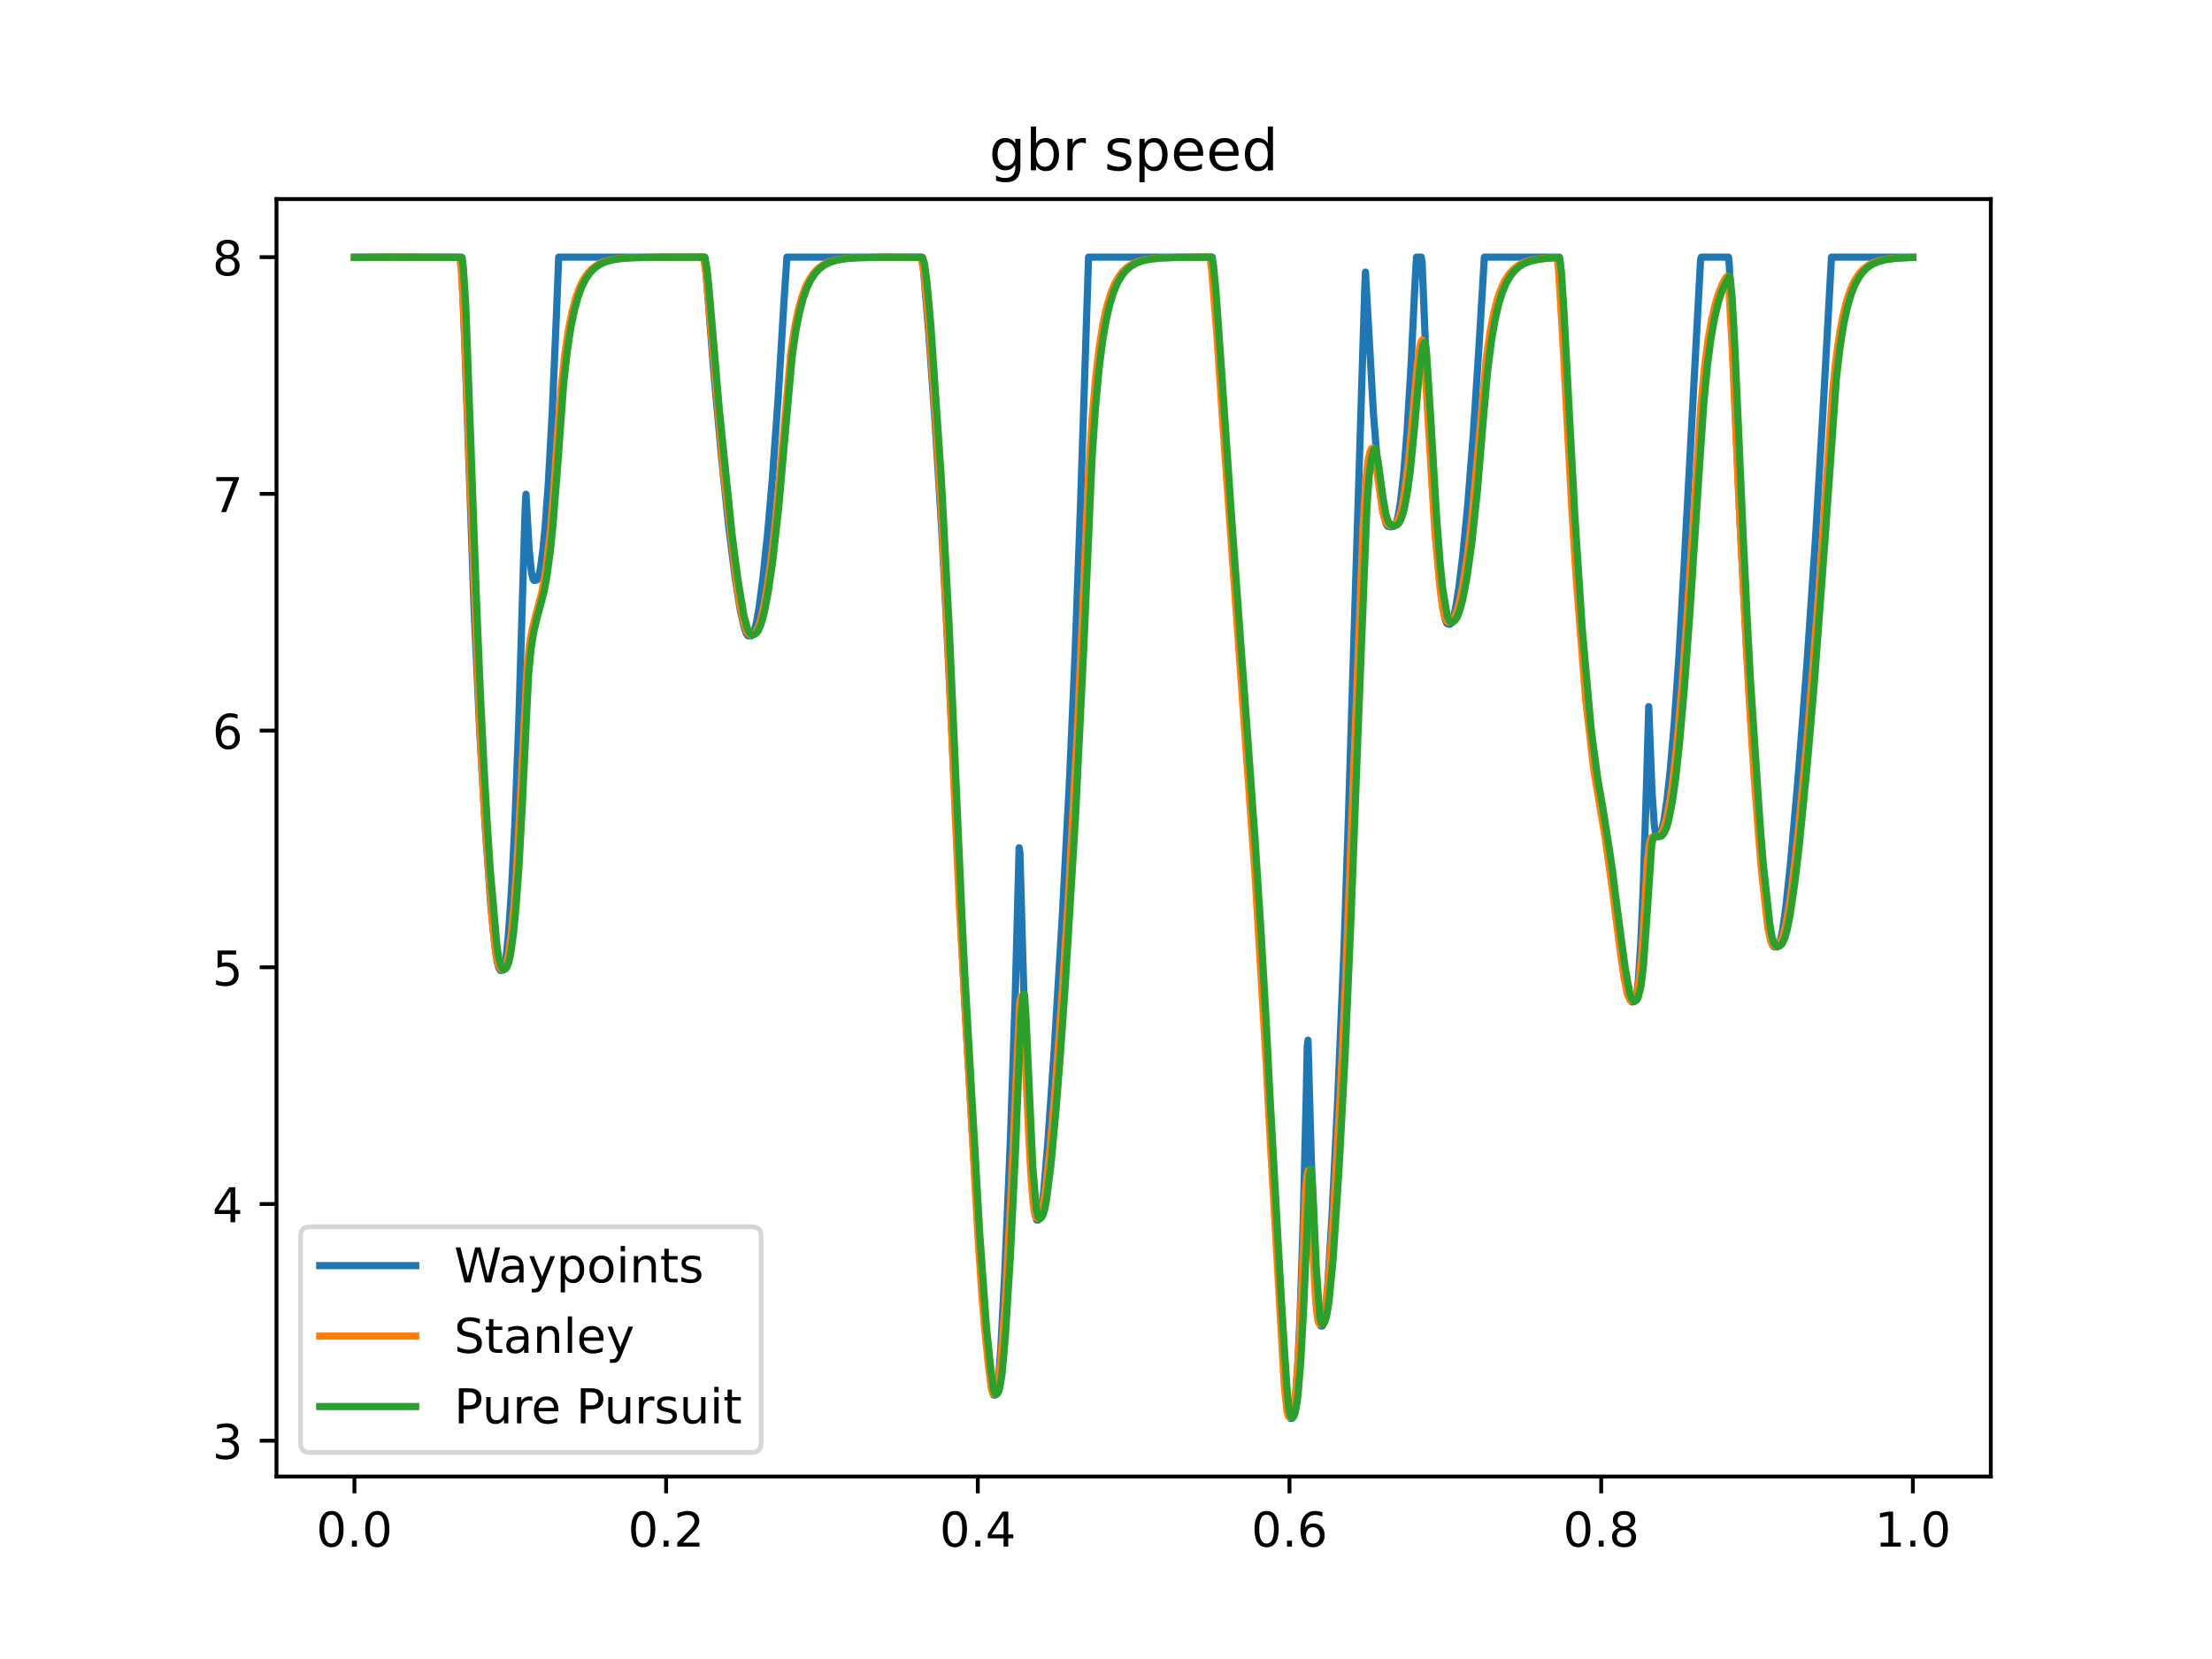 <?xml version="1.0" encoding="utf-8" standalone="no"?>
<!DOCTYPE svg PUBLIC "-//W3C//DTD SVG 1.1//EN"
  "http://www.w3.org/Graphics/SVG/1.1/DTD/svg11.dtd">
<!-- Created with matplotlib (https://matplotlib.org/) -->
<svg height="345.6pt" version="1.1" viewBox="0 0 460.8 345.6" width="460.8pt" xmlns="http://www.w3.org/2000/svg" xmlns:xlink="http://www.w3.org/1999/xlink">
 <defs>
  <style type="text/css">*{stroke-linecap:butt;stroke-linejoin:round;}</style>
 </defs>
 <g id="figure_1">
  <g id="patch_1">
   <path d="M 0 345.6 
L 460.8 345.6 
L 460.8 0 
L 0 0 
z
" style="fill:#ffffff;"/>
  </g>
  <g id="axes_1">
   <g id="patch_2">
    <path d="M 57.6 307.584 
L 414.72 307.584 
L 414.72 41.472 
L 57.6 41.472 
z
" style="fill:#ffffff;"/>
   </g>
   <g id="matplotlib.axis_1">
    <g id="xtick_1">
     <g id="line2d_1">
      <defs>
       <path d="M 0 0 
L 0 3.5 
" id="m4a19e32165" style="stroke:#000000;stroke-width:0.8;"/>
      </defs>
      <g>
       <use style="stroke:#000000;stroke-width:0.8;" x="73.833" xlink:href="#m4a19e32165" y="307.584"/>
      </g>
     </g>
     <g id="text_1">
      <!-- 0.0 -->
      <g transform="translate(65.881 322.182)scale(0.1 -0.1)">
       <defs>
        <path d="M 31.781 66.406 
Q 24.172 66.406 20.328 58.906 
Q 16.5 51.422 16.5 36.375 
Q 16.5 21.391 20.328 13.891 
Q 24.172 6.391 31.781 6.391 
Q 39.453 6.391 43.281 13.891 
Q 47.125 21.391 47.125 36.375 
Q 47.125 51.422 43.281 58.906 
Q 39.453 66.406 31.781 66.406 
z
M 31.781 74.219 
Q 44.047 74.219 50.516 64.516 
Q 56.984 54.828 56.984 36.375 
Q 56.984 17.969 50.516 8.266 
Q 44.047 -1.422 31.781 -1.422 
Q 19.531 -1.422 13.062 8.266 
Q 6.594 17.969 6.594 36.375 
Q 6.594 54.828 13.062 64.516 
Q 19.531 74.219 31.781 74.219 
z
" id="DejaVuSans-48"/>
        <path d="M 10.688 12.406 
L 21 12.406 
L 21 0 
L 10.688 0 
z
" id="DejaVuSans-46"/>
       </defs>
       <use xlink:href="#DejaVuSans-48"/>
       <use x="63.623" xlink:href="#DejaVuSans-46"/>
       <use x="95.41" xlink:href="#DejaVuSans-48"/>
      </g>
     </g>
    </g>
    <g id="xtick_2">
     <g id="line2d_2">
      <g>
       <use style="stroke:#000000;stroke-width:0.8;" x="138.764" xlink:href="#m4a19e32165" y="307.584"/>
      </g>
     </g>
     <g id="text_2">
      <!-- 0.2 -->
      <g transform="translate(130.812 322.182)scale(0.1 -0.1)">
       <defs>
        <path d="M 19.188 8.297 
L 53.609 8.297 
L 53.609 0 
L 7.328 0 
L 7.328 8.297 
Q 12.938 14.109 22.625 23.891 
Q 32.328 33.688 34.812 36.531 
Q 39.547 41.844 41.422 45.531 
Q 43.312 49.219 43.312 52.781 
Q 43.312 58.594 39.234 62.25 
Q 35.156 65.922 28.609 65.922 
Q 23.969 65.922 18.812 64.312 
Q 13.672 62.703 7.812 59.422 
L 7.812 69.391 
Q 13.766 71.781 18.938 73 
Q 24.125 74.219 28.422 74.219 
Q 39.75 74.219 46.484 68.547 
Q 53.219 62.891 53.219 53.422 
Q 53.219 48.922 51.531 44.891 
Q 49.859 40.875 45.406 35.406 
Q 44.188 33.984 37.641 27.219 
Q 31.109 20.453 19.188 8.297 
z
" id="DejaVuSans-50"/>
       </defs>
       <use xlink:href="#DejaVuSans-48"/>
       <use x="63.623" xlink:href="#DejaVuSans-46"/>
       <use x="95.41" xlink:href="#DejaVuSans-50"/>
      </g>
     </g>
    </g>
    <g id="xtick_3">
     <g id="line2d_3">
      <g>
       <use style="stroke:#000000;stroke-width:0.8;" x="203.695" xlink:href="#m4a19e32165" y="307.584"/>
      </g>
     </g>
     <g id="text_3">
      <!-- 0.4 -->
      <g transform="translate(195.743 322.182)scale(0.1 -0.1)">
       <defs>
        <path d="M 37.797 64.312 
L 12.891 25.391 
L 37.797 25.391 
z
M 35.203 72.906 
L 47.609 72.906 
L 47.609 25.391 
L 58.016 25.391 
L 58.016 17.188 
L 47.609 17.188 
L 47.609 0 
L 37.797 0 
L 37.797 17.188 
L 4.891 17.188 
L 4.891 26.703 
z
" id="DejaVuSans-52"/>
       </defs>
       <use xlink:href="#DejaVuSans-48"/>
       <use x="63.623" xlink:href="#DejaVuSans-46"/>
       <use x="95.41" xlink:href="#DejaVuSans-52"/>
      </g>
     </g>
    </g>
    <g id="xtick_4">
     <g id="line2d_4">
      <g>
       <use style="stroke:#000000;stroke-width:0.8;" x="268.625" xlink:href="#m4a19e32165" y="307.584"/>
      </g>
     </g>
     <g id="text_4">
      <!-- 0.6 -->
      <g transform="translate(260.674 322.182)scale(0.1 -0.1)">
       <defs>
        <path d="M 33.016 40.375 
Q 26.375 40.375 22.484 35.828 
Q 18.609 31.297 18.609 23.391 
Q 18.609 15.531 22.484 10.953 
Q 26.375 6.391 33.016 6.391 
Q 39.656 6.391 43.531 10.953 
Q 47.406 15.531 47.406 23.391 
Q 47.406 31.297 43.531 35.828 
Q 39.656 40.375 33.016 40.375 
z
M 52.594 71.297 
L 52.594 62.312 
Q 48.875 64.062 45.094 64.984 
Q 41.312 65.922 37.594 65.922 
Q 27.828 65.922 22.672 59.328 
Q 17.531 52.734 16.797 39.406 
Q 19.672 43.656 24.016 45.922 
Q 28.375 48.188 33.594 48.188 
Q 44.578 48.188 50.953 41.516 
Q 57.328 34.859 57.328 23.391 
Q 57.328 12.156 50.688 5.359 
Q 44.047 -1.422 33.016 -1.422 
Q 20.359 -1.422 13.672 8.266 
Q 6.984 17.969 6.984 36.375 
Q 6.984 53.656 15.188 63.938 
Q 23.391 74.219 37.203 74.219 
Q 40.922 74.219 44.703 73.484 
Q 48.484 72.75 52.594 71.297 
z
" id="DejaVuSans-54"/>
       </defs>
       <use xlink:href="#DejaVuSans-48"/>
       <use x="63.623" xlink:href="#DejaVuSans-46"/>
       <use x="95.41" xlink:href="#DejaVuSans-54"/>
      </g>
     </g>
    </g>
    <g id="xtick_5">
     <g id="line2d_5">
      <g>
       <use style="stroke:#000000;stroke-width:0.8;" x="333.556" xlink:href="#m4a19e32165" y="307.584"/>
      </g>
     </g>
     <g id="text_5">
      <!-- 0.8 -->
      <g transform="translate(325.605 322.182)scale(0.1 -0.1)">
       <defs>
        <path d="M 31.781 34.625 
Q 24.75 34.625 20.719 30.859 
Q 16.703 27.094 16.703 20.516 
Q 16.703 13.922 20.719 10.156 
Q 24.75 6.391 31.781 6.391 
Q 38.812 6.391 42.859 10.172 
Q 46.922 13.969 46.922 20.516 
Q 46.922 27.094 42.891 30.859 
Q 38.875 34.625 31.781 34.625 
z
M 21.922 38.812 
Q 15.578 40.375 12.031 44.719 
Q 8.5 49.078 8.5 55.328 
Q 8.5 64.062 14.719 69.141 
Q 20.953 74.219 31.781 74.219 
Q 42.672 74.219 48.875 69.141 
Q 55.078 64.062 55.078 55.328 
Q 55.078 49.078 51.531 44.719 
Q 48 40.375 41.703 38.812 
Q 48.828 37.156 52.797 32.312 
Q 56.781 27.484 56.781 20.516 
Q 56.781 9.906 50.312 4.234 
Q 43.844 -1.422 31.781 -1.422 
Q 19.734 -1.422 13.25 4.234 
Q 6.781 9.906 6.781 20.516 
Q 6.781 27.484 10.781 32.312 
Q 14.797 37.156 21.922 38.812 
z
M 18.312 54.391 
Q 18.312 48.734 21.844 45.562 
Q 25.391 42.391 31.781 42.391 
Q 38.141 42.391 41.719 45.562 
Q 45.312 48.734 45.312 54.391 
Q 45.312 60.062 41.719 63.234 
Q 38.141 66.406 31.781 66.406 
Q 25.391 66.406 21.844 63.234 
Q 18.312 60.062 18.312 54.391 
z
" id="DejaVuSans-56"/>
       </defs>
       <use xlink:href="#DejaVuSans-48"/>
       <use x="63.623" xlink:href="#DejaVuSans-46"/>
       <use x="95.41" xlink:href="#DejaVuSans-56"/>
      </g>
     </g>
    </g>
    <g id="xtick_6">
     <g id="line2d_6">
      <g>
       <use style="stroke:#000000;stroke-width:0.8;" x="398.487" xlink:href="#m4a19e32165" y="307.584"/>
      </g>
     </g>
     <g id="text_6">
      <!-- 1.0 -->
      <g transform="translate(390.536 322.182)scale(0.1 -0.1)">
       <defs>
        <path d="M 12.406 8.297 
L 28.516 8.297 
L 28.516 63.922 
L 10.984 60.406 
L 10.984 69.391 
L 28.422 72.906 
L 38.281 72.906 
L 38.281 8.297 
L 54.391 8.297 
L 54.391 0 
L 12.406 0 
z
" id="DejaVuSans-49"/>
       </defs>
       <use xlink:href="#DejaVuSans-49"/>
       <use x="63.623" xlink:href="#DejaVuSans-46"/>
       <use x="95.41" xlink:href="#DejaVuSans-48"/>
      </g>
     </g>
    </g>
   </g>
   <g id="matplotlib.axis_2">
    <g id="ytick_1">
     <g id="line2d_7">
      <defs>
       <path d="M 0 0 
L -3.5 0 
" id="ma18ce519d3" style="stroke:#000000;stroke-width:0.8;"/>
      </defs>
      <g>
       <use style="stroke:#000000;stroke-width:0.8;" x="57.6" xlink:href="#ma18ce519d3" y="300.127"/>
      </g>
     </g>
     <g id="text_7">
      <!-- 3 -->
      <g transform="translate(44.237 303.926)scale(0.1 -0.1)">
       <defs>
        <path d="M 40.578 39.312 
Q 47.656 37.797 51.625 33 
Q 55.609 28.219 55.609 21.188 
Q 55.609 10.406 48.188 4.484 
Q 40.766 -1.422 27.094 -1.422 
Q 22.516 -1.422 17.656 -0.516 
Q 12.797 0.391 7.625 2.203 
L 7.625 11.719 
Q 11.719 9.328 16.594 8.109 
Q 21.484 6.891 26.812 6.891 
Q 36.078 6.891 40.938 10.547 
Q 45.797 14.203 45.797 21.188 
Q 45.797 27.641 41.281 31.266 
Q 36.766 34.906 28.719 34.906 
L 20.219 34.906 
L 20.219 43.016 
L 29.109 43.016 
Q 36.375 43.016 40.234 45.922 
Q 44.094 48.828 44.094 54.297 
Q 44.094 59.906 40.109 62.906 
Q 36.141 65.922 28.719 65.922 
Q 24.656 65.922 20.016 65.031 
Q 15.375 64.156 9.812 62.312 
L 9.812 71.094 
Q 15.438 72.656 20.344 73.438 
Q 25.25 74.219 29.594 74.219 
Q 40.828 74.219 47.359 69.109 
Q 53.906 64.016 53.906 55.328 
Q 53.906 49.266 50.438 45.094 
Q 46.969 40.922 40.578 39.312 
z
" id="DejaVuSans-51"/>
       </defs>
       <use xlink:href="#DejaVuSans-51"/>
      </g>
     </g>
    </g>
    <g id="ytick_2">
     <g id="line2d_8">
      <g>
       <use style="stroke:#000000;stroke-width:0.8;" x="57.6" xlink:href="#ma18ce519d3" y="250.815"/>
      </g>
     </g>
     <g id="text_8">
      <!-- 4 -->
      <g transform="translate(44.237 254.615)scale(0.1 -0.1)">
       <use xlink:href="#DejaVuSans-52"/>
      </g>
     </g>
    </g>
    <g id="ytick_3">
     <g id="line2d_9">
      <g>
       <use style="stroke:#000000;stroke-width:0.8;" x="57.6" xlink:href="#ma18ce519d3" y="201.504"/>
      </g>
     </g>
     <g id="text_9">
      <!-- 5 -->
      <g transform="translate(44.237 205.303)scale(0.1 -0.1)">
       <defs>
        <path d="M 10.797 72.906 
L 49.516 72.906 
L 49.516 64.594 
L 19.828 64.594 
L 19.828 46.734 
Q 21.969 47.469 24.109 47.828 
Q 26.266 48.188 28.422 48.188 
Q 40.625 48.188 47.75 41.5 
Q 54.891 34.812 54.891 23.391 
Q 54.891 11.625 47.562 5.094 
Q 40.234 -1.422 26.906 -1.422 
Q 22.312 -1.422 17.547 -0.641 
Q 12.797 0.141 7.719 1.703 
L 7.719 11.625 
Q 12.109 9.234 16.797 8.062 
Q 21.484 6.891 26.703 6.891 
Q 35.156 6.891 40.078 11.328 
Q 45.016 15.766 45.016 23.391 
Q 45.016 31 40.078 35.438 
Q 35.156 39.891 26.703 39.891 
Q 22.75 39.891 18.812 39.016 
Q 14.891 38.141 10.797 36.281 
z
" id="DejaVuSans-53"/>
       </defs>
       <use xlink:href="#DejaVuSans-53"/>
      </g>
     </g>
    </g>
    <g id="ytick_4">
     <g id="line2d_10">
      <g>
       <use style="stroke:#000000;stroke-width:0.8;" x="57.6" xlink:href="#ma18ce519d3" y="152.192"/>
      </g>
     </g>
     <g id="text_10">
      <!-- 6 -->
      <g transform="translate(44.237 155.991)scale(0.1 -0.1)">
       <use xlink:href="#DejaVuSans-54"/>
      </g>
     </g>
    </g>
    <g id="ytick_5">
     <g id="line2d_11">
      <g>
       <use style="stroke:#000000;stroke-width:0.8;" x="57.6" xlink:href="#ma18ce519d3" y="102.88"/>
      </g>
     </g>
     <g id="text_11">
      <!-- 7 -->
      <g transform="translate(44.237 106.679)scale(0.1 -0.1)">
       <defs>
        <path d="M 8.203 72.906 
L 55.078 72.906 
L 55.078 68.703 
L 28.609 0 
L 18.312 0 
L 43.219 64.594 
L 8.203 64.594 
z
" id="DejaVuSans-55"/>
       </defs>
       <use xlink:href="#DejaVuSans-55"/>
      </g>
     </g>
    </g>
    <g id="ytick_6">
     <g id="line2d_12">
      <g>
       <use style="stroke:#000000;stroke-width:0.8;" x="57.6" xlink:href="#ma18ce519d3" y="53.568"/>
      </g>
     </g>
     <g id="text_12">
      <!-- 8 -->
      <g transform="translate(44.237 57.367)scale(0.1 -0.1)">
       <use xlink:href="#DejaVuSans-56"/>
      </g>
     </g>
    </g>
   </g>
   <g id="line2d_13">
    <path clip-path="url(#pa96d393cef)" d="M 73.833 53.568 
L 95.942 53.568 
L 96.108 53.865 
L 96.773 70.107 
L 98.768 127.137 
L 99.932 152.237 
L 101.095 172.466 
L 102.259 188.73 
L 103.09 197.09 
L 103.589 200.458 
L 103.921 201.67 
L 104.254 202.166 
L 104.752 202.102 
L 104.919 201.977 
L 105.085 201.469 
L 105.417 199.485 
L 105.916 194.66 
L 106.581 184.951 
L 107.246 171.761 
L 108.077 150.176 
L 108.908 122.179 
L 109.407 105.678 
L 109.573 102.966 
L 110.238 114.518 
L 110.737 119.346 
L 111.069 120.673 
L 111.235 120.905 
L 111.734 120.857 
L 111.9 120.762 
L 112.233 120.061 
L 112.565 118.47 
L 113.064 114.819 
L 113.563 109.77 
L 114.228 100.633 
L 115.059 85.527 
L 115.89 66.221 
L 116.389 53.568 
L 146.81 53.568 
L 147.142 57.526 
L 148.638 76.828 
L 150.301 95.219 
L 151.797 109.602 
L 153.126 120.209 
L 154.124 126.608 
L 154.955 130.431 
L 155.454 131.938 
L 155.786 132.423 
L 156.451 132.475 
L 156.784 132.264 
L 157.116 131.497 
L 157.615 129.53 
L 158.113 126.686 
L 158.945 120.296 
L 159.942 110.77 
L 160.939 99.165 
L 162.103 82.897 
L 163.267 63.644 
L 163.932 53.568 
L 192.025 53.568 
L 192.192 53.828 
L 193.521 69.899 
L 194.851 88.745 
L 196.181 110.397 
L 197.345 132.984 
L 201.002 209.623 
L 203.329 248.979 
L 204.825 271.854 
L 205.49 279.095 
L 206.654 289.301 
L 206.986 290.611 
L 207.318 290.611 
L 207.651 290.162 
L 207.983 287.775 
L 208.482 280.976 
L 209.313 265.192 
L 210.477 237.585 
L 211.474 208.103 
L 212.305 176.613 
L 212.472 177.721 
L 213.303 207.614 
L 214.134 229.829 
L 214.799 242.878 
L 215.298 249.903 
L 215.63 252.857 
L 215.962 254.15 
L 216.295 254.15 
L 216.627 253.823 
L 216.96 252.246 
L 217.459 247.884 
L 218.29 237.884 
L 219.62 218.617 
L 221.282 191.173 
L 222.778 162.901 
L 223.942 136.611 
L 225.105 104.692 
L 226.768 53.568 
L 252.534 53.568 
L 257.355 123.079 
L 262.009 187.5 
L 263.505 212.098 
L 267.163 276.878 
L 268.16 291.764 
L 268.492 294.619 
L 268.825 295.488 
L 269.157 295.488 
L 269.324 295.184 
L 269.49 294.639 
L 269.822 292.046 
L 270.321 284.791 
L 270.82 274.214 
L 271.485 254.464 
L 272.149 226.627 
L 272.316 218.148 
L 272.482 216.695 
L 273.147 240.753 
L 273.978 262.33 
L 274.477 271.367 
L 274.809 274.946 
L 275.142 276.219 
L 275.474 276.219 
L 275.64 275.919 
L 275.807 275.354 
L 276.139 273.009 
L 276.638 267.155 
L 277.469 253.563 
L 278.632 229.816 
L 279.962 198.009 
L 280.793 173.614 
L 284.284 60.584 
L 284.451 56.677 
L 286.113 86.143 
L 286.944 96.684 
L 287.609 102.927 
L 288.274 107.311 
L 288.773 109.151 
L 289.105 109.638 
L 289.604 109.751 
L 290.269 109.666 
L 290.601 109.373 
L 290.934 108.674 
L 291.266 107.45 
L 291.765 104.49 
L 292.43 98.494 
L 293.095 90.148 
L 293.926 76.505 
L 294.757 59.268 
L 295.09 53.568 
L 296.087 53.568 
L 296.253 54.786 
L 297.251 79.307 
L 298.248 98.882 
L 299.079 111.631 
L 299.91 121.106 
L 300.575 126.501 
L 301.074 129.045 
L 301.407 129.857 
L 301.739 130.031 
L 302.071 130.031 
L 302.404 129.688 
L 302.736 128.836 
L 303.235 126.639 
L 303.9 122.47 
L 304.731 115.664 
L 305.729 105.481 
L 306.892 90.731 
L 308.056 72.915 
L 309.22 53.568 
L 324.846 53.568 
L 325.012 54.631 
L 326.342 83.329 
L 327.672 107.304 
L 329.001 127.251 
L 330.165 141.62 
L 331.329 153.314 
L 332.326 161.023 
L 335.485 180.326 
L 337.479 195.916 
L 338.643 204.194 
L 339.308 207.409 
L 339.64 208.365 
L 339.973 208.723 
L 340.472 208.63 
L 340.638 208.449 
L 340.97 207.101 
L 341.303 204.129 
L 341.801 196.579 
L 342.3 185.348 
L 342.965 164.567 
L 343.464 147.203 
L 344.129 164.623 
L 344.627 171.968 
L 344.96 174.048 
L 345.292 174.312 
L 345.625 174.312 
L 345.791 174.115 
L 346.123 173.219 
L 346.622 170.917 
L 347.287 166.478 
L 347.952 160.325 
L 348.783 150.624 
L 349.781 136.307 
L 350.778 118.858 
L 354.269 54.018 
L 354.435 53.568 
L 360.087 53.568 
L 360.253 55.311 
L 362.414 107.289 
L 363.744 133.256 
L 365.074 154.916 
L 366.404 172.998 
L 367.568 186.197 
L 368.399 193.17 
L 368.898 195.854 
L 369.23 196.863 
L 369.563 197.24 
L 370.227 197.273 
L 370.56 196.918 
L 370.892 195.971 
L 371.391 193.54 
L 372.056 188.737 
L 373.053 179.233 
L 374.55 162.335 
L 376.378 138.843 
L 378.207 112.06 
L 379.703 86.682 
L 381.531 53.568 
L 398.487 53.568 
L 398.487 53.568 
" style="fill:none;stroke:#1f77b4;stroke-linecap:square;stroke-width:1.5;"/>
   </g>
   <g id="line2d_14">
    <path clip-path="url(#pa96d393cef)" d="M 73.833 53.625 
L 81.765 53.571 
L 95.78 53.625 
L 96.044 55.66 
L 96.565 63.799 
L 97.681 93.86 
L 100.052 153.424 
L 100.052 153.424 
L 100.822 167.808 
L 100.822 167.808 
L 102.611 192.522 
L 102.611 192.522 
L 103.287 198.554 
L 103.287 198.554 
L 103.787 200.943 
L 104.117 201.64 
L 104.447 201.918 
L 104.777 201.895 
L 105.108 201.562 
L 105.521 200.513 
L 105.938 198.765 
L 105.938 198.765 
L 106.527 194.418 
L 107.042 189.046 
L 107.57 181.798 
L 108.489 164.8 
L 109.783 139.162 
L 110.305 134.316 
L 110.834 131.287 
L 110.834 131.287 
L 111.581 128.272 
L 112.876 123.414 
L 113.753 118.367 
L 114.646 110.737 
L 115.333 102.535 
L 116.157 90.278 
L 116.157 90.278 
L 116.886 80.973 
L 117.632 74.027 
L 117.632 74.027 
L 118.39 68.842 
L 119.156 64.97 
L 119.156 64.97 
L 119.93 62.08 
L 120.708 59.923 
L 120.708 59.923 
L 121.49 58.312 
L 122.406 56.941 
L 123.325 55.967 
L 123.325 55.967 
L 124.378 55.192 
L 124.378 55.192 
L 125.564 54.616 
L 127.015 54.181 
L 127.015 54.181 
L 128.864 53.878 
L 131.639 53.679 
L 136.663 53.585 
L 146.447 53.568 
L 146.579 53.88 
L 146.579 53.88 
L 147.106 57.175 
L 147.106 57.175 
L 148.138 68.943 
L 148.138 68.943 
L 150.7 97.986 
L 153.415 121.328 
L 154.176 126.225 
L 154.176 126.225 
L 155.033 130.146 
L 155.033 130.146 
L 155.565 131.579 
L 155.989 132.088 
L 156.412 132.249 
L 156.835 132.169 
L 157.259 131.825 
L 157.577 131.391 
L 157.577 131.391 
L 158.002 130.497 
L 158.002 130.497 
L 158.536 128.818 
L 159.181 125.998 
L 159.941 121.524 
L 160.602 116.835 
L 160.602 116.835 
L 161.387 110.185 
L 162.305 100.696 
L 164.729 73.584 
L 165.487 68.511 
L 166.254 64.723 
L 167.028 61.896 
L 167.807 59.785 
L 168.59 58.209 
L 169.506 56.868 
L 169.506 56.868 
L 170.425 55.915 
L 171.477 55.157 
L 172.663 54.593 
L 172.663 54.593 
L 174.115 54.168 
L 175.964 53.871 
L 178.739 53.677 
L 183.895 53.584 
L 191.828 53.618 
L 192.092 54.696 
L 192.487 56.731 
L 193.521 67.962 
L 194.888 86.905 
L 196.182 107.886 
L 196.182 107.886 
L 197.808 141.766 
L 198.982 169.51 
L 199.882 189.222 
L 203.747 257.83 
L 204.489 268.942 
L 205.018 275.615 
L 205.863 284.132 
L 206.511 289.235 
L 206.777 290.132 
L 207.041 290.391 
L 207.252 290.371 
L 207.517 289.99 
L 207.517 289.99 
L 207.729 289.337 
L 207.729 289.337 
L 208.158 286.652 
L 208.158 286.652 
L 208.541 283.119 
L 209.398 271.342 
L 210.523 250.498 
L 210.523 250.498 
L 212.431 208.747 
L 212.672 207.629 
L 212.834 207.627 
L 213.311 214.268 
L 213.696 222.872 
L 214.352 237.525 
L 214.835 245.927 
L 215.236 250.745 
L 215.236 250.745 
L 215.565 252.883 
L 215.891 253.688 
L 216.152 253.813 
L 216.412 253.733 
L 216.673 253.355 
L 217.131 251.791 
L 217.462 250.03 
L 217.862 247.285 
L 217.862 247.285 
L 218.754 239.055 
L 219.761 227.4 
L 220.908 211.909 
L 222.484 188.236 
L 224.532 150.176 
L 226.006 116.258 
L 226.806 98.373 
L 226.806 98.373 
L 227.521 87.017 
L 228.256 78.539 
L 228.256 78.539 
L 229.006 72.21 
L 229.767 67.485 
L 229.767 67.485 
L 230.536 63.957 
L 231.311 61.324 
L 231.311 61.324 
L 232.091 59.358 
L 233.005 57.685 
L 233.922 56.495 
L 233.922 56.495 
L 234.842 55.65 
L 235.895 54.978 
L 237.082 54.477 
L 237.082 54.477 
L 238.666 54.075 
L 238.666 54.075 
L 240.779 53.8 
L 240.779 53.8 
L 243.951 53.64 
L 243.951 53.64 
L 250.694 53.574 
L 252.016 53.572 
L 252.148 54.037 
L 252.412 56.176 
L 252.412 56.176 
L 253.446 69.082 
L 253.446 69.082 
L 255.163 94.488 
L 261.458 182.46 
L 263.773 221.571 
L 264.364 233.108 
L 267.529 288.512 
L 268.105 294.028 
L 268.362 294.98 
L 268.619 295.265 
L 268.926 295.171 
L 269.234 294.557 
L 269.648 292.438 
L 269.964 289.49 
L 270.341 284.63 
L 270.341 284.63 
L 270.675 279.407 
L 271.508 260.101 
L 271.508 260.101 
L 271.964 248.35 
L 272.234 245.064 
L 272.507 243.852 
L 272.78 245.776 
L 272.982 249.379 
L 273.562 262.07 
L 274.108 271.474 
L 274.108 271.474 
L 274.517 274.957 
L 274.807 275.78 
L 274.807 275.78 
L 275.095 275.799 
L 275.268 275.647 
L 275.268 275.647 
L 275.442 275.347 
L 275.674 274.704 
L 276.142 272.175 
L 276.801 266.113 
L 277.81 252.511 
L 279.199 227.981 
L 280.283 204.986 
L 280.283 204.986 
L 282.451 148.868 
L 282.451 148.868 
L 283.948 109.569 
L 284.523 100.29 
L 284.993 95.935 
L 285.348 94.275 
L 285.704 93.493 
L 285.942 93.335 
L 286.061 93.616 
L 286.061 93.616 
L 286.652 96.996 
L 288.043 106.624 
L 288.613 108.544 
L 289.068 109.232 
L 289.522 109.506 
L 289.976 109.526 
L 290.43 109.367 
L 290.884 108.903 
L 291.225 108.291 
L 291.567 107.393 
L 291.567 107.393 
L 292.025 105.714 
L 292.025 105.714 
L 292.601 102.601 
L 293.419 96.021 
L 293.419 96.021 
L 294.014 89.733 
L 295.239 76.08 
L 295.741 72.364 
L 296.119 70.979 
L 296.246 70.824 
L 296.749 74.926 
L 298.889 110.502 
L 299.999 122.685 
L 300.54 126.647 
L 300.54 126.647 
L 300.97 128.485 
L 300.97 128.485 
L 301.398 129.366 
L 301.398 129.366 
L 301.718 129.613 
L 302.038 129.576 
L 302.465 129.325 
L 303 128.573 
L 303.536 127.183 
L 303.536 127.183 
L 304.076 125.172 
L 304.619 122.544 
L 305.721 115.531 
L 305.721 115.531 
L 306.623 107.837 
L 306.623 107.837 
L 307.901 93.93 
L 309.611 74.755 
L 310.367 69.385 
L 311.133 65.376 
L 311.906 62.383 
L 312.683 60.149 
L 313.465 58.481 
L 314.381 57.061 
L 315.3 56.052 
L 316.352 55.25 
L 317.538 54.653 
L 318.989 54.203 
L 320.838 53.889 
L 323.481 53.689 
L 324.274 53.658 
L 324.406 53.843 
L 324.67 56.163 
L 324.67 56.163 
L 325.446 68.791 
L 326.195 82.923 
L 326.195 82.923 
L 327.495 106.983 
L 328.28 119.511 
L 330.285 145.261 
L 331.964 160.076 
L 334.41 174.623 
L 334.41 174.623 
L 336.025 186.277 
L 336.719 191.872 
L 337.567 198.488 
L 337.567 198.488 
L 338.311 203.651 
L 339.043 207.187 
L 339.526 208.244 
L 339.526 208.244 
L 339.847 208.499 
L 339.847 208.499 
L 340.168 208.489 
L 340.168 208.489 
L 340.409 208.336 
L 340.731 207.734 
L 341.216 205.804 
L 341.542 203.541 
L 341.955 199.347 
L 342.635 188.762 
L 343.167 179.48 
L 343.167 179.48 
L 343.529 176.224 
L 343.529 176.224 
L 343.803 174.924 
L 344.078 174.441 
L 344.445 174.307 
L 345.546 174.189 
L 345.822 173.962 
L 346.19 173.413 
L 346.651 172.365 
L 347.114 170.709 
L 347.862 166.878 
L 348.527 162.178 
L 349.303 155.221 
L 350.404 142.588 
L 351.345 129.681 
L 353.238 100.955 
L 354.31 84.751 
L 354.31 84.751 
L 355.049 76.847 
L 355.802 70.947 
L 355.802 70.947 
L 356.565 66.542 
L 357.336 63.254 
L 357.336 63.254 
L 358.112 60.799 
L 358.893 58.966 
L 358.893 58.966 
L 359.546 57.799 
L 359.808 57.568 
L 359.938 57.933 
L 359.938 57.933 
L 360.199 60.692 
L 360.839 72.163 
L 362.284 105.167 
L 364.231 143.116 
L 365.322 160.4 
L 365.322 160.4 
L 366.356 174.269 
L 366.989 181.74 
L 368.296 193.44 
L 368.89 196.048 
L 368.89 196.048 
L 369.227 196.735 
L 369.227 196.735 
L 369.648 197.085 
L 369.984 197.122 
L 370.321 197.005 
L 370.657 196.69 
L 370.995 196.121 
L 371.418 195.017 
L 372.1 192.216 
L 372.965 187.068 
L 372.965 187.068 
L 373.852 180 
L 374.764 171.667 
L 374.764 171.667 
L 376.582 152.365 
L 378.864 123.568 
L 380.322 102.419 
L 381.756 81.647 
L 382.501 74.53 
L 382.501 74.53 
L 383.257 69.217 
L 384.023 65.251 
L 384.023 65.251 
L 384.796 62.29 
L 385.574 60.079 
L 385.574 60.079 
L 386.356 58.429 
L 387.272 57.024 
L 388.191 56.025 
L 388.191 56.025 
L 389.243 55.232 
L 389.243 55.232 
L 390.429 54.642 
L 391.88 54.196 
L 391.88 54.196 
L 393.729 53.886 
L 396.372 53.688 
L 398.487 53.623 
L 398.487 53.623 
" style="fill:none;stroke:#ff7f0e;stroke-linecap:square;stroke-width:1.5;"/>
   </g>
   <g id="line2d_15">
    <path clip-path="url(#pa96d393cef)" d="M 73.833 53.636 
L 80.824 53.573 
L 80.824 53.573 
L 96.258 53.625 
L 96.521 55.66 
L 97.041 63.799 
L 98.033 90.921 
L 99.171 122.802 
L 100.013 143.173 
L 100.805 159.345 
L 101.468 171.054 
L 101.468 171.054 
L 102.104 180.879 
L 103.488 196.697 
L 103.905 199.573 
L 103.905 199.573 
L 104.319 201.184 
L 104.649 201.744 
L 104.978 201.931 
L 105.225 201.896 
L 105.225 201.896 
L 105.555 201.563 
L 105.555 201.563 
L 105.968 200.514 
L 106.383 198.746 
L 106.971 194.405 
L 107.485 189.036 
L 108.101 180.711 
L 108.833 167.21 
L 110.115 140.526 
L 110.634 135.154 
L 110.634 135.154 
L 111.16 131.827 
L 111.904 128.662 
L 111.904 128.662 
L 113.303 123.422 
L 113.848 120.589 
L 114.621 114.996 
L 115.182 109.564 
L 116.102 97.927 
L 117.426 79.879 
L 118.171 73.21 
L 118.929 68.232 
L 119.695 64.515 
L 120.467 61.741 
L 121.244 59.669 
L 122.025 58.123 
L 122.939 56.807 
L 122.939 56.807 
L 123.856 55.871 
L 124.907 55.128 
L 126.09 54.574 
L 126.09 54.574 
L 127.538 54.157 
L 129.383 53.866 
L 132.152 53.675 
L 137.296 53.584 
L 146.794 53.568 
L 146.925 53.88 
L 147.32 56.378 
L 147.711 60.229 
L 147.711 60.229 
L 149.844 85.27 
L 152.527 111.518 
L 152.527 111.518 
L 153.747 120.872 
L 154.937 128.057 
L 155.788 131.221 
L 156.211 131.932 
L 156.634 132.228 
L 157.162 132.18 
L 157.585 131.863 
L 158.008 131.292 
L 158.538 130.033 
L 158.538 130.033 
L 159.179 127.767 
L 160.041 123.275 
L 161.028 116.47 
L 162.268 105.218 
L 163.317 93.266 
L 165.025 74.239 
L 165.781 69 
L 166.546 65.088 
L 167.317 62.168 
L 168.094 59.989 
L 168.874 58.361 
L 169.788 56.976 
L 170.704 55.991 
L 171.754 55.209 
L 172.938 54.627 
L 174.386 54.187 
L 176.23 53.881 
L 178.867 53.686 
L 183.747 53.587 
L 183.747 53.587 
L 192.19 53.618 
L 192.19 53.618 
L 192.585 54.955 
L 193.108 58.894 
L 193.881 67.305 
L 196.078 99.421 
L 197.749 130.885 
L 200.333 189.608 
L 200.923 201.882 
L 200.923 201.882 
L 204.114 257.197 
L 204.114 257.197 
L 205.502 276.531 
L 206.287 284.146 
L 206.933 289.236 
L 207.198 290.132 
L 207.462 290.415 
L 207.725 290.393 
L 207.725 290.393 
L 207.989 290.007 
L 208.254 289.264 
L 208.736 286.297 
L 209.399 278.927 
L 210.464 261.98 
L 211.514 240.516 
L 212.237 222.549 
L 212.701 211.723 
L 213.02 208.029 
L 213.262 207.008 
L 213.262 207.008 
L 213.423 207.217 
L 213.742 211.92 
L 215.137 242.88 
L 215.873 251.762 
L 215.873 251.762 
L 216.2 253.319 
L 216.46 253.754 
L 216.655 253.813 
L 216.655 253.813 
L 216.85 253.759 
L 217.24 253.208 
L 217.632 251.898 
L 218.028 249.822 
L 218.904 242.942 
L 220.032 230.701 
L 220.85 220.318 
L 221.871 205.833 
L 224.035 170.465 
L 225.705 136.365 
L 225.705 136.365 
L 227.484 95.638 
L 227.484 95.638 
L 228.202 84.975 
L 228.939 77.014 
L 228.939 77.014 
L 229.69 71.072 
L 230.451 66.635 
L 230.451 66.635 
L 231.219 63.323 
L 231.994 60.851 
L 231.994 60.851 
L 232.773 59.005 
L 233.685 57.434 
L 234.601 56.317 
L 234.601 56.317 
L 235.519 55.522 
L 236.57 54.892 
L 237.886 54.381 
L 239.466 54.021 
L 241.707 53.766 
L 245.268 53.621 
L 252.391 53.572 
L 252.786 55.24 
L 253.307 60.54 
L 254.449 76.816 
L 256.473 106.452 
L 256.473 106.452 
L 257.699 123.343 
L 258.656 136.472 
L 258.656 136.472 
L 260.07 155.603 
L 261.118 170.383 
L 261.395 173.958 
L 261.395 173.958 
L 262.2 186.465 
L 262.717 194.374 
L 263.38 205.985 
L 263.857 214.402 
L 264.466 226.634 
L 266.86 269.596 
L 267.609 281.826 
L 268.098 289.03 
L 268.464 293.213 
L 268.773 294.77 
L 268.773 294.77 
L 269.08 295.285 
L 269.438 295.182 
L 269.745 294.566 
L 270.21 292.171 
L 270.21 292.171 
L 270.473 289.848 
L 270.958 283.795 
L 271.581 272.384 
L 272.792 244.643 
L 272.792 244.643 
L 273.065 243.506 
L 273.065 243.506 
L 273.337 245.628 
L 273.337 245.628 
L 273.539 249.299 
L 274.178 263.614 
L 274.953 274.371 
L 275.242 275.576 
L 275.472 275.839 
L 275.703 275.786 
L 276.049 275.242 
L 276.455 273.656 
L 276.455 273.656 
L 276.866 271.02 
L 277.714 262.284 
L 278.95 243.422 
L 278.95 243.422 
L 280.252 219.011 
L 281.469 190.509 
L 282.947 151.55 
L 284.768 105.28 
L 285.231 99.125 
L 285.7 95.472 
L 286.173 93.719 
L 286.41 93.541 
L 286.41 93.541 
L 286.529 93.506 
L 286.647 93.755 
L 287.12 96.336 
L 288.051 103.298 
L 288.738 107.244 
L 289.193 108.616 
L 289.193 108.616 
L 289.647 109.263 
L 289.647 109.263 
L 290.1 109.519 
L 290.1 109.519 
L 290.552 109.534 
L 290.552 109.534 
L 291.005 109.373 
L 291.005 109.373 
L 291.459 108.909 
L 291.459 108.909 
L 291.799 108.296 
L 292.14 107.397 
L 292.597 105.718 
L 293.172 102.604 
L 293.753 98.417 
L 293.753 98.417 
L 294.581 90.062 
L 295.802 76.282 
L 296.302 72.585 
L 296.553 71.551 
L 296.679 71.368 
L 296.679 71.368 
L 296.931 71.486 
L 297.182 73.604 
L 297.182 73.604 
L 298.044 87.01 
L 299.217 106.927 
L 300.002 117.21 
L 300.002 117.21 
L 300.551 122.667 
L 301.52 128.429 
L 301.947 129.342 
L 302.266 129.625 
L 302.692 129.572 
L 303.118 129.223 
L 303.545 128.594 
L 304.08 127.248 
L 304.726 124.888 
L 304.726 124.888 
L 305.597 120.244 
L 305.597 120.244 
L 306.593 113.275 
L 307.73 102.615 
L 309.148 85.681 
L 309.884 77.541 
L 310.634 71.465 
L 311.394 66.929 
L 312.162 63.542 
L 312.936 61.014 
L 313.715 59.127 
L 314.627 57.521 
L 315.543 56.379 
L 316.461 55.566 
L 316.461 55.566 
L 317.512 54.921 
L 317.512 54.921 
L 318.827 54.399 
L 320.408 54.031 
L 322.516 53.781 
L 324.758 53.661 
L 324.89 53.845 
L 324.89 53.845 
L 325.284 56.743 
L 325.802 64.94 
L 326.923 86.13 
L 326.923 86.13 
L 328.096 107.794 
L 328.434 112.998 
L 329.631 131.245 
L 329.631 131.245 
L 331.472 151.929 
L 332.833 162.219 
L 332.833 162.219 
L 333.873 168.065 
L 335.347 177.474 
L 335.886 181.162 
L 336.679 187.515 
L 337.624 194.714 
L 338.543 201.538 
L 338.543 201.538 
L 339.521 206.911 
L 339.521 206.911 
L 339.923 207.992 
L 340.324 208.469 
L 340.644 208.517 
L 340.965 208.336 
L 341.286 207.734 
L 341.851 205.469 
L 342.341 201.324 
L 342.928 193.301 
L 344.078 176.069 
L 344.351 174.791 
L 344.626 174.326 
L 344.992 174.212 
L 346.091 174.167 
L 346.365 173.942 
L 346.365 173.942 
L 346.732 173.397 
L 346.732 173.397 
L 347.192 172.396 
L 347.655 170.734 
L 348.401 166.912 
L 349.064 162.203 
L 349.838 155.245 
L 350.937 142.736 
L 350.937 142.736 
L 352.088 126.975 
L 353.877 99.648 
L 354.95 83.782 
L 354.95 83.782 
L 355.689 76.124 
L 356.441 70.407 
L 356.441 70.407 
L 357.204 66.139 
L 357.973 62.953 
L 357.973 62.953 
L 358.748 60.574 
L 359.528 58.798 
L 359.528 58.798 
L 360.179 57.668 
L 360.31 57.556 
L 360.44 57.923 
L 360.83 62.04 
L 361.34 71.042 
L 362.08 87.517 
L 362.08 87.517 
L 363.128 111.513 
L 363.352 115.941 
L 364.004 129.543 
L 364.631 141.345 
L 366.67 171.862 
L 366.67 171.862 
L 367.306 179.811 
L 368.704 192.684 
L 369.129 195.033 
L 369.129 195.033 
L 369.551 196.41 
L 369.887 196.899 
L 370.307 197.12 
L 370.726 197.07 
L 371.23 196.632 
L 371.82 195.396 
L 371.82 195.396 
L 372.329 193.554 
L 372.928 190.48 
L 373.887 183.944 
L 373.887 183.944 
L 374.782 176.491 
L 376.562 158.49 
L 377.955 142.305 
L 380.203 112.126 
L 380.203 112.126 
L 382.566 78.717 
L 382.566 78.717 
L 383.314 72.343 
L 384.073 67.584 
L 384.073 67.584 
L 384.84 64.032 
L 385.613 61.38 
L 385.613 61.38 
L 386.391 59.4 
L 387.303 57.715 
L 388.218 56.516 
L 388.218 56.516 
L 389.135 55.664 
L 390.186 54.988 
L 391.37 54.484 
L 391.37 54.484 
L 392.818 54.104 
L 394.795 53.826 
L 397.828 53.652 
L 398.487 53.634 
L 398.487 53.634 
" style="fill:none;stroke:#2ca02c;stroke-linecap:square;stroke-width:1.5;"/>
   </g>
   <g id="patch_3">
    <path d="M 57.6 307.584 
L 57.6 41.472 
" style="fill:none;stroke:#000000;stroke-linecap:square;stroke-linejoin:miter;stroke-width:0.8;"/>
   </g>
   <g id="patch_4">
    <path d="M 414.72 307.584 
L 414.72 41.472 
" style="fill:none;stroke:#000000;stroke-linecap:square;stroke-linejoin:miter;stroke-width:0.8;"/>
   </g>
   <g id="patch_5">
    <path d="M 57.6 307.584 
L 414.72 307.584 
" style="fill:none;stroke:#000000;stroke-linecap:square;stroke-linejoin:miter;stroke-width:0.8;"/>
   </g>
   <g id="patch_6">
    <path d="M 57.6 41.472 
L 414.72 41.472 
" style="fill:none;stroke:#000000;stroke-linecap:square;stroke-linejoin:miter;stroke-width:0.8;"/>
   </g>
   <g id="text_13">
    <!-- gbr speed -->
    <g transform="translate(206.041 35.472)scale(0.12 -0.12)">
     <defs>
      <path d="M 45.406 27.984 
Q 45.406 37.75 41.375 43.109 
Q 37.359 48.484 30.078 48.484 
Q 22.859 48.484 18.828 43.109 
Q 14.797 37.75 14.797 27.984 
Q 14.797 18.266 18.828 12.891 
Q 22.859 7.516 30.078 7.516 
Q 37.359 7.516 41.375 12.891 
Q 45.406 18.266 45.406 27.984 
z
M 54.391 6.781 
Q 54.391 -7.172 48.188 -13.984 
Q 42 -20.797 29.203 -20.797 
Q 24.469 -20.797 20.266 -20.094 
Q 16.062 -19.391 12.109 -17.922 
L 12.109 -9.188 
Q 16.062 -11.328 19.922 -12.344 
Q 23.781 -13.375 27.781 -13.375 
Q 36.625 -13.375 41.016 -8.766 
Q 45.406 -4.156 45.406 5.172 
L 45.406 9.625 
Q 42.625 4.781 38.281 2.391 
Q 33.938 0 27.875 0 
Q 17.828 0 11.672 7.656 
Q 5.516 15.328 5.516 27.984 
Q 5.516 40.672 11.672 48.328 
Q 17.828 56 27.875 56 
Q 33.938 56 38.281 53.609 
Q 42.625 51.219 45.406 46.391 
L 45.406 54.688 
L 54.391 54.688 
z
" id="DejaVuSans-103"/>
      <path d="M 48.688 27.297 
Q 48.688 37.203 44.609 42.844 
Q 40.531 48.484 33.406 48.484 
Q 26.266 48.484 22.188 42.844 
Q 18.109 37.203 18.109 27.297 
Q 18.109 17.391 22.188 11.75 
Q 26.266 6.109 33.406 6.109 
Q 40.531 6.109 44.609 11.75 
Q 48.688 17.391 48.688 27.297 
z
M 18.109 46.391 
Q 20.953 51.266 25.266 53.625 
Q 29.594 56 35.594 56 
Q 45.562 56 51.781 48.094 
Q 58.016 40.188 58.016 27.297 
Q 58.016 14.406 51.781 6.484 
Q 45.562 -1.422 35.594 -1.422 
Q 29.594 -1.422 25.266 0.953 
Q 20.953 3.328 18.109 8.203 
L 18.109 0 
L 9.078 0 
L 9.078 75.984 
L 18.109 75.984 
z
" id="DejaVuSans-98"/>
      <path d="M 41.109 46.297 
Q 39.594 47.172 37.812 47.578 
Q 36.031 48 33.891 48 
Q 26.266 48 22.188 43.047 
Q 18.109 38.094 18.109 28.812 
L 18.109 0 
L 9.078 0 
L 9.078 54.688 
L 18.109 54.688 
L 18.109 46.188 
Q 20.953 51.172 25.484 53.578 
Q 30.031 56 36.531 56 
Q 37.453 56 38.578 55.875 
Q 39.703 55.766 41.062 55.516 
z
" id="DejaVuSans-114"/>
      <path id="DejaVuSans-32"/>
      <path d="M 44.281 53.078 
L 44.281 44.578 
Q 40.484 46.531 36.375 47.5 
Q 32.281 48.484 27.875 48.484 
Q 21.188 48.484 17.844 46.438 
Q 14.5 44.391 14.5 40.281 
Q 14.5 37.156 16.891 35.375 
Q 19.281 33.594 26.516 31.984 
L 29.594 31.297 
Q 39.156 29.25 43.188 25.516 
Q 47.219 21.781 47.219 15.094 
Q 47.219 7.469 41.188 3.016 
Q 35.156 -1.422 24.609 -1.422 
Q 20.219 -1.422 15.453 -0.562 
Q 10.688 0.297 5.422 2 
L 5.422 11.281 
Q 10.406 8.688 15.234 7.391 
Q 20.062 6.109 24.812 6.109 
Q 31.156 6.109 34.562 8.281 
Q 37.984 10.453 37.984 14.406 
Q 37.984 18.062 35.516 20.016 
Q 33.062 21.969 24.703 23.781 
L 21.578 24.516 
Q 13.234 26.266 9.516 29.906 
Q 5.812 33.547 5.812 39.891 
Q 5.812 47.609 11.281 51.797 
Q 16.75 56 26.812 56 
Q 31.781 56 36.172 55.266 
Q 40.578 54.547 44.281 53.078 
z
" id="DejaVuSans-115"/>
      <path d="M 18.109 8.203 
L 18.109 -20.797 
L 9.078 -20.797 
L 9.078 54.688 
L 18.109 54.688 
L 18.109 46.391 
Q 20.953 51.266 25.266 53.625 
Q 29.594 56 35.594 56 
Q 45.562 56 51.781 48.094 
Q 58.016 40.188 58.016 27.297 
Q 58.016 14.406 51.781 6.484 
Q 45.562 -1.422 35.594 -1.422 
Q 29.594 -1.422 25.266 0.953 
Q 20.953 3.328 18.109 8.203 
z
M 48.688 27.297 
Q 48.688 37.203 44.609 42.844 
Q 40.531 48.484 33.406 48.484 
Q 26.266 48.484 22.188 42.844 
Q 18.109 37.203 18.109 27.297 
Q 18.109 17.391 22.188 11.75 
Q 26.266 6.109 33.406 6.109 
Q 40.531 6.109 44.609 11.75 
Q 48.688 17.391 48.688 27.297 
z
" id="DejaVuSans-112"/>
      <path d="M 56.203 29.594 
L 56.203 25.203 
L 14.891 25.203 
Q 15.484 15.922 20.484 11.062 
Q 25.484 6.203 34.422 6.203 
Q 39.594 6.203 44.453 7.469 
Q 49.312 8.734 54.109 11.281 
L 54.109 2.781 
Q 49.266 0.734 44.188 -0.344 
Q 39.109 -1.422 33.891 -1.422 
Q 20.797 -1.422 13.156 6.188 
Q 5.516 13.812 5.516 26.812 
Q 5.516 40.234 12.766 48.109 
Q 20.016 56 32.328 56 
Q 43.359 56 49.781 48.891 
Q 56.203 41.797 56.203 29.594 
z
M 47.219 32.234 
Q 47.125 39.594 43.094 43.984 
Q 39.062 48.391 32.422 48.391 
Q 24.906 48.391 20.391 44.141 
Q 15.875 39.891 15.188 32.172 
z
" id="DejaVuSans-101"/>
      <path d="M 45.406 46.391 
L 45.406 75.984 
L 54.391 75.984 
L 54.391 0 
L 45.406 0 
L 45.406 8.203 
Q 42.578 3.328 38.25 0.953 
Q 33.938 -1.422 27.875 -1.422 
Q 17.969 -1.422 11.734 6.484 
Q 5.516 14.406 5.516 27.297 
Q 5.516 40.188 11.734 48.094 
Q 17.969 56 27.875 56 
Q 33.938 56 38.25 53.625 
Q 42.578 51.266 45.406 46.391 
z
M 14.797 27.297 
Q 14.797 17.391 18.875 11.75 
Q 22.953 6.109 30.078 6.109 
Q 37.203 6.109 41.297 11.75 
Q 45.406 17.391 45.406 27.297 
Q 45.406 37.203 41.297 42.844 
Q 37.203 48.484 30.078 48.484 
Q 22.953 48.484 18.875 42.844 
Q 14.797 37.203 14.797 27.297 
z
" id="DejaVuSans-100"/>
     </defs>
     <use xlink:href="#DejaVuSans-103"/>
     <use x="63.477" xlink:href="#DejaVuSans-98"/>
     <use x="126.953" xlink:href="#DejaVuSans-114"/>
     <use x="168.066" xlink:href="#DejaVuSans-32"/>
     <use x="199.854" xlink:href="#DejaVuSans-115"/>
     <use x="251.953" xlink:href="#DejaVuSans-112"/>
     <use x="315.43" xlink:href="#DejaVuSans-101"/>
     <use x="376.953" xlink:href="#DejaVuSans-101"/>
     <use x="438.477" xlink:href="#DejaVuSans-100"/>
    </g>
   </g>
   <g id="legend_1">
    <g id="patch_7">
     <path d="M 64.6 302.584 
L 156.558 302.584 
Q 158.558 302.584 158.558 300.584 
L 158.558 257.55 
Q 158.558 255.55 156.558 255.55 
L 64.6 255.55 
Q 62.6 255.55 62.6 257.55 
L 62.6 300.584 
Q 62.6 302.584 64.6 302.584 
z
" style="fill:#ffffff;opacity:0.8;stroke:#cccccc;stroke-linejoin:miter;"/>
    </g>
    <g id="line2d_16">
     <path d="M 66.6 263.648 
L 86.6 263.648 
" style="fill:none;stroke:#1f77b4;stroke-linecap:square;stroke-width:1.5;"/>
    </g>
    <g id="line2d_17"/>
    <g id="text_14">
     <!-- Waypoints -->
     <g transform="translate(94.6 267.148)scale(0.1 -0.1)">
      <defs>
       <path d="M 3.328 72.906 
L 13.281 72.906 
L 28.609 11.281 
L 43.891 72.906 
L 54.984 72.906 
L 70.312 11.281 
L 85.594 72.906 
L 95.609 72.906 
L 77.297 0 
L 64.891 0 
L 49.516 63.281 
L 33.984 0 
L 21.578 0 
z
" id="DejaVuSans-87"/>
       <path d="M 34.281 27.484 
Q 23.391 27.484 19.188 25 
Q 14.984 22.516 14.984 16.5 
Q 14.984 11.719 18.141 8.906 
Q 21.297 6.109 26.703 6.109 
Q 34.188 6.109 38.703 11.406 
Q 43.219 16.703 43.219 25.484 
L 43.219 27.484 
z
M 52.203 31.203 
L 52.203 0 
L 43.219 0 
L 43.219 8.297 
Q 40.141 3.328 35.547 0.953 
Q 30.953 -1.422 24.312 -1.422 
Q 15.922 -1.422 10.953 3.297 
Q 6 8.016 6 15.922 
Q 6 25.141 12.172 29.828 
Q 18.359 34.516 30.609 34.516 
L 43.219 34.516 
L 43.219 35.406 
Q 43.219 41.609 39.141 45 
Q 35.062 48.391 27.688 48.391 
Q 23 48.391 18.547 47.266 
Q 14.109 46.141 10.016 43.891 
L 10.016 52.203 
Q 14.938 54.109 19.578 55.047 
Q 24.219 56 28.609 56 
Q 40.484 56 46.344 49.844 
Q 52.203 43.703 52.203 31.203 
z
" id="DejaVuSans-97"/>
       <path d="M 32.172 -5.078 
Q 28.375 -14.844 24.75 -17.812 
Q 21.141 -20.797 15.094 -20.797 
L 7.906 -20.797 
L 7.906 -13.281 
L 13.188 -13.281 
Q 16.891 -13.281 18.938 -11.516 
Q 21 -9.766 23.484 -3.219 
L 25.094 0.875 
L 2.984 54.688 
L 12.5 54.688 
L 29.594 11.922 
L 46.688 54.688 
L 56.203 54.688 
z
" id="DejaVuSans-121"/>
       <path d="M 30.609 48.391 
Q 23.391 48.391 19.188 42.75 
Q 14.984 37.109 14.984 27.297 
Q 14.984 17.484 19.156 11.844 
Q 23.344 6.203 30.609 6.203 
Q 37.797 6.203 41.984 11.859 
Q 46.188 17.531 46.188 27.297 
Q 46.188 37.016 41.984 42.703 
Q 37.797 48.391 30.609 48.391 
z
M 30.609 56 
Q 42.328 56 49.016 48.375 
Q 55.719 40.766 55.719 27.297 
Q 55.719 13.875 49.016 6.219 
Q 42.328 -1.422 30.609 -1.422 
Q 18.844 -1.422 12.172 6.219 
Q 5.516 13.875 5.516 27.297 
Q 5.516 40.766 12.172 48.375 
Q 18.844 56 30.609 56 
z
" id="DejaVuSans-111"/>
       <path d="M 9.422 54.688 
L 18.406 54.688 
L 18.406 0 
L 9.422 0 
z
M 9.422 75.984 
L 18.406 75.984 
L 18.406 64.594 
L 9.422 64.594 
z
" id="DejaVuSans-105"/>
       <path d="M 54.891 33.016 
L 54.891 0 
L 45.906 0 
L 45.906 32.719 
Q 45.906 40.484 42.875 44.328 
Q 39.844 48.188 33.797 48.188 
Q 26.516 48.188 22.312 43.547 
Q 18.109 38.922 18.109 30.906 
L 18.109 0 
L 9.078 0 
L 9.078 54.688 
L 18.109 54.688 
L 18.109 46.188 
Q 21.344 51.125 25.703 53.562 
Q 30.078 56 35.797 56 
Q 45.219 56 50.047 50.172 
Q 54.891 44.344 54.891 33.016 
z
" id="DejaVuSans-110"/>
       <path d="M 18.312 70.219 
L 18.312 54.688 
L 36.812 54.688 
L 36.812 47.703 
L 18.312 47.703 
L 18.312 18.016 
Q 18.312 11.328 20.141 9.422 
Q 21.969 7.516 27.594 7.516 
L 36.812 7.516 
L 36.812 0 
L 27.594 0 
Q 17.188 0 13.234 3.875 
Q 9.281 7.766 9.281 18.016 
L 9.281 47.703 
L 2.688 47.703 
L 2.688 54.688 
L 9.281 54.688 
L 9.281 70.219 
z
" id="DejaVuSans-116"/>
      </defs>
      <use xlink:href="#DejaVuSans-87"/>
      <use x="92.502" xlink:href="#DejaVuSans-97"/>
      <use x="153.781" xlink:href="#DejaVuSans-121"/>
      <use x="212.961" xlink:href="#DejaVuSans-112"/>
      <use x="276.438" xlink:href="#DejaVuSans-111"/>
      <use x="337.619" xlink:href="#DejaVuSans-105"/>
      <use x="365.402" xlink:href="#DejaVuSans-110"/>
      <use x="428.781" xlink:href="#DejaVuSans-116"/>
      <use x="467.99" xlink:href="#DejaVuSans-115"/>
     </g>
    </g>
    <g id="line2d_18">
     <path d="M 66.6 278.326 
L 86.6 278.326 
" style="fill:none;stroke:#ff7f0e;stroke-linecap:square;stroke-width:1.5;"/>
    </g>
    <g id="line2d_19"/>
    <g id="text_15">
     <!-- Stanley -->
     <g transform="translate(94.6 281.826)scale(0.1 -0.1)">
      <defs>
       <path d="M 53.516 70.516 
L 53.516 60.891 
Q 47.906 63.578 42.922 64.891 
Q 37.938 66.219 33.297 66.219 
Q 25.25 66.219 20.875 63.094 
Q 16.5 59.969 16.5 54.203 
Q 16.5 49.359 19.406 46.891 
Q 22.312 44.438 30.422 42.922 
L 36.375 41.703 
Q 47.406 39.594 52.656 34.297 
Q 57.906 29 57.906 20.125 
Q 57.906 9.516 50.797 4.047 
Q 43.703 -1.422 29.984 -1.422 
Q 24.812 -1.422 18.969 -0.25 
Q 13.141 0.922 6.891 3.219 
L 6.891 13.375 
Q 12.891 10.016 18.656 8.297 
Q 24.422 6.594 29.984 6.594 
Q 38.422 6.594 43.016 9.906 
Q 47.609 13.234 47.609 19.391 
Q 47.609 24.75 44.312 27.781 
Q 41.016 30.812 33.5 32.328 
L 27.484 33.5 
Q 16.453 35.688 11.516 40.375 
Q 6.594 45.062 6.594 53.422 
Q 6.594 63.094 13.406 68.656 
Q 20.219 74.219 32.172 74.219 
Q 37.312 74.219 42.625 73.281 
Q 47.953 72.359 53.516 70.516 
z
" id="DejaVuSans-83"/>
       <path d="M 9.422 75.984 
L 18.406 75.984 
L 18.406 0 
L 9.422 0 
z
" id="DejaVuSans-108"/>
      </defs>
      <use xlink:href="#DejaVuSans-83"/>
      <use x="63.477" xlink:href="#DejaVuSans-116"/>
      <use x="102.686" xlink:href="#DejaVuSans-97"/>
      <use x="163.965" xlink:href="#DejaVuSans-110"/>
      <use x="227.344" xlink:href="#DejaVuSans-108"/>
      <use x="255.127" xlink:href="#DejaVuSans-101"/>
      <use x="316.65" xlink:href="#DejaVuSans-121"/>
     </g>
    </g>
    <g id="line2d_20">
     <path d="M 66.6 293.004 
L 86.6 293.004 
" style="fill:none;stroke:#2ca02c;stroke-linecap:square;stroke-width:1.5;"/>
    </g>
    <g id="line2d_21"/>
    <g id="text_16">
     <!-- Pure Pursuit -->
     <g transform="translate(94.6 296.504)scale(0.1 -0.1)">
      <defs>
       <path d="M 19.672 64.797 
L 19.672 37.406 
L 32.078 37.406 
Q 38.969 37.406 42.719 40.969 
Q 46.484 44.531 46.484 51.125 
Q 46.484 57.672 42.719 61.234 
Q 38.969 64.797 32.078 64.797 
z
M 9.812 72.906 
L 32.078 72.906 
Q 44.344 72.906 50.609 67.359 
Q 56.891 61.812 56.891 51.125 
Q 56.891 40.328 50.609 34.812 
Q 44.344 29.297 32.078 29.297 
L 19.672 29.297 
L 19.672 0 
L 9.812 0 
z
" id="DejaVuSans-80"/>
       <path d="M 8.5 21.578 
L 8.5 54.688 
L 17.484 54.688 
L 17.484 21.922 
Q 17.484 14.156 20.5 10.266 
Q 23.531 6.391 29.594 6.391 
Q 36.859 6.391 41.078 11.031 
Q 45.312 15.672 45.312 23.688 
L 45.312 54.688 
L 54.297 54.688 
L 54.297 0 
L 45.312 0 
L 45.312 8.406 
Q 42.047 3.422 37.719 1 
Q 33.406 -1.422 27.688 -1.422 
Q 18.266 -1.422 13.375 4.438 
Q 8.5 10.297 8.5 21.578 
z
M 31.109 56 
z
" id="DejaVuSans-117"/>
      </defs>
      <use xlink:href="#DejaVuSans-80"/>
      <use x="58.553" xlink:href="#DejaVuSans-117"/>
      <use x="121.932" xlink:href="#DejaVuSans-114"/>
      <use x="160.795" xlink:href="#DejaVuSans-101"/>
      <use x="222.318" xlink:href="#DejaVuSans-32"/>
      <use x="254.105" xlink:href="#DejaVuSans-80"/>
      <use x="312.658" xlink:href="#DejaVuSans-117"/>
      <use x="376.037" xlink:href="#DejaVuSans-114"/>
      <use x="417.15" xlink:href="#DejaVuSans-115"/>
      <use x="469.25" xlink:href="#DejaVuSans-117"/>
      <use x="532.629" xlink:href="#DejaVuSans-105"/>
      <use x="560.412" xlink:href="#DejaVuSans-116"/>
     </g>
    </g>
   </g>
  </g>
 </g>
 <defs>
  <clipPath id="pa96d393cef">
   <rect height="266.112" width="357.12" x="57.6" y="41.472"/>
  </clipPath>
 </defs>
</svg>
